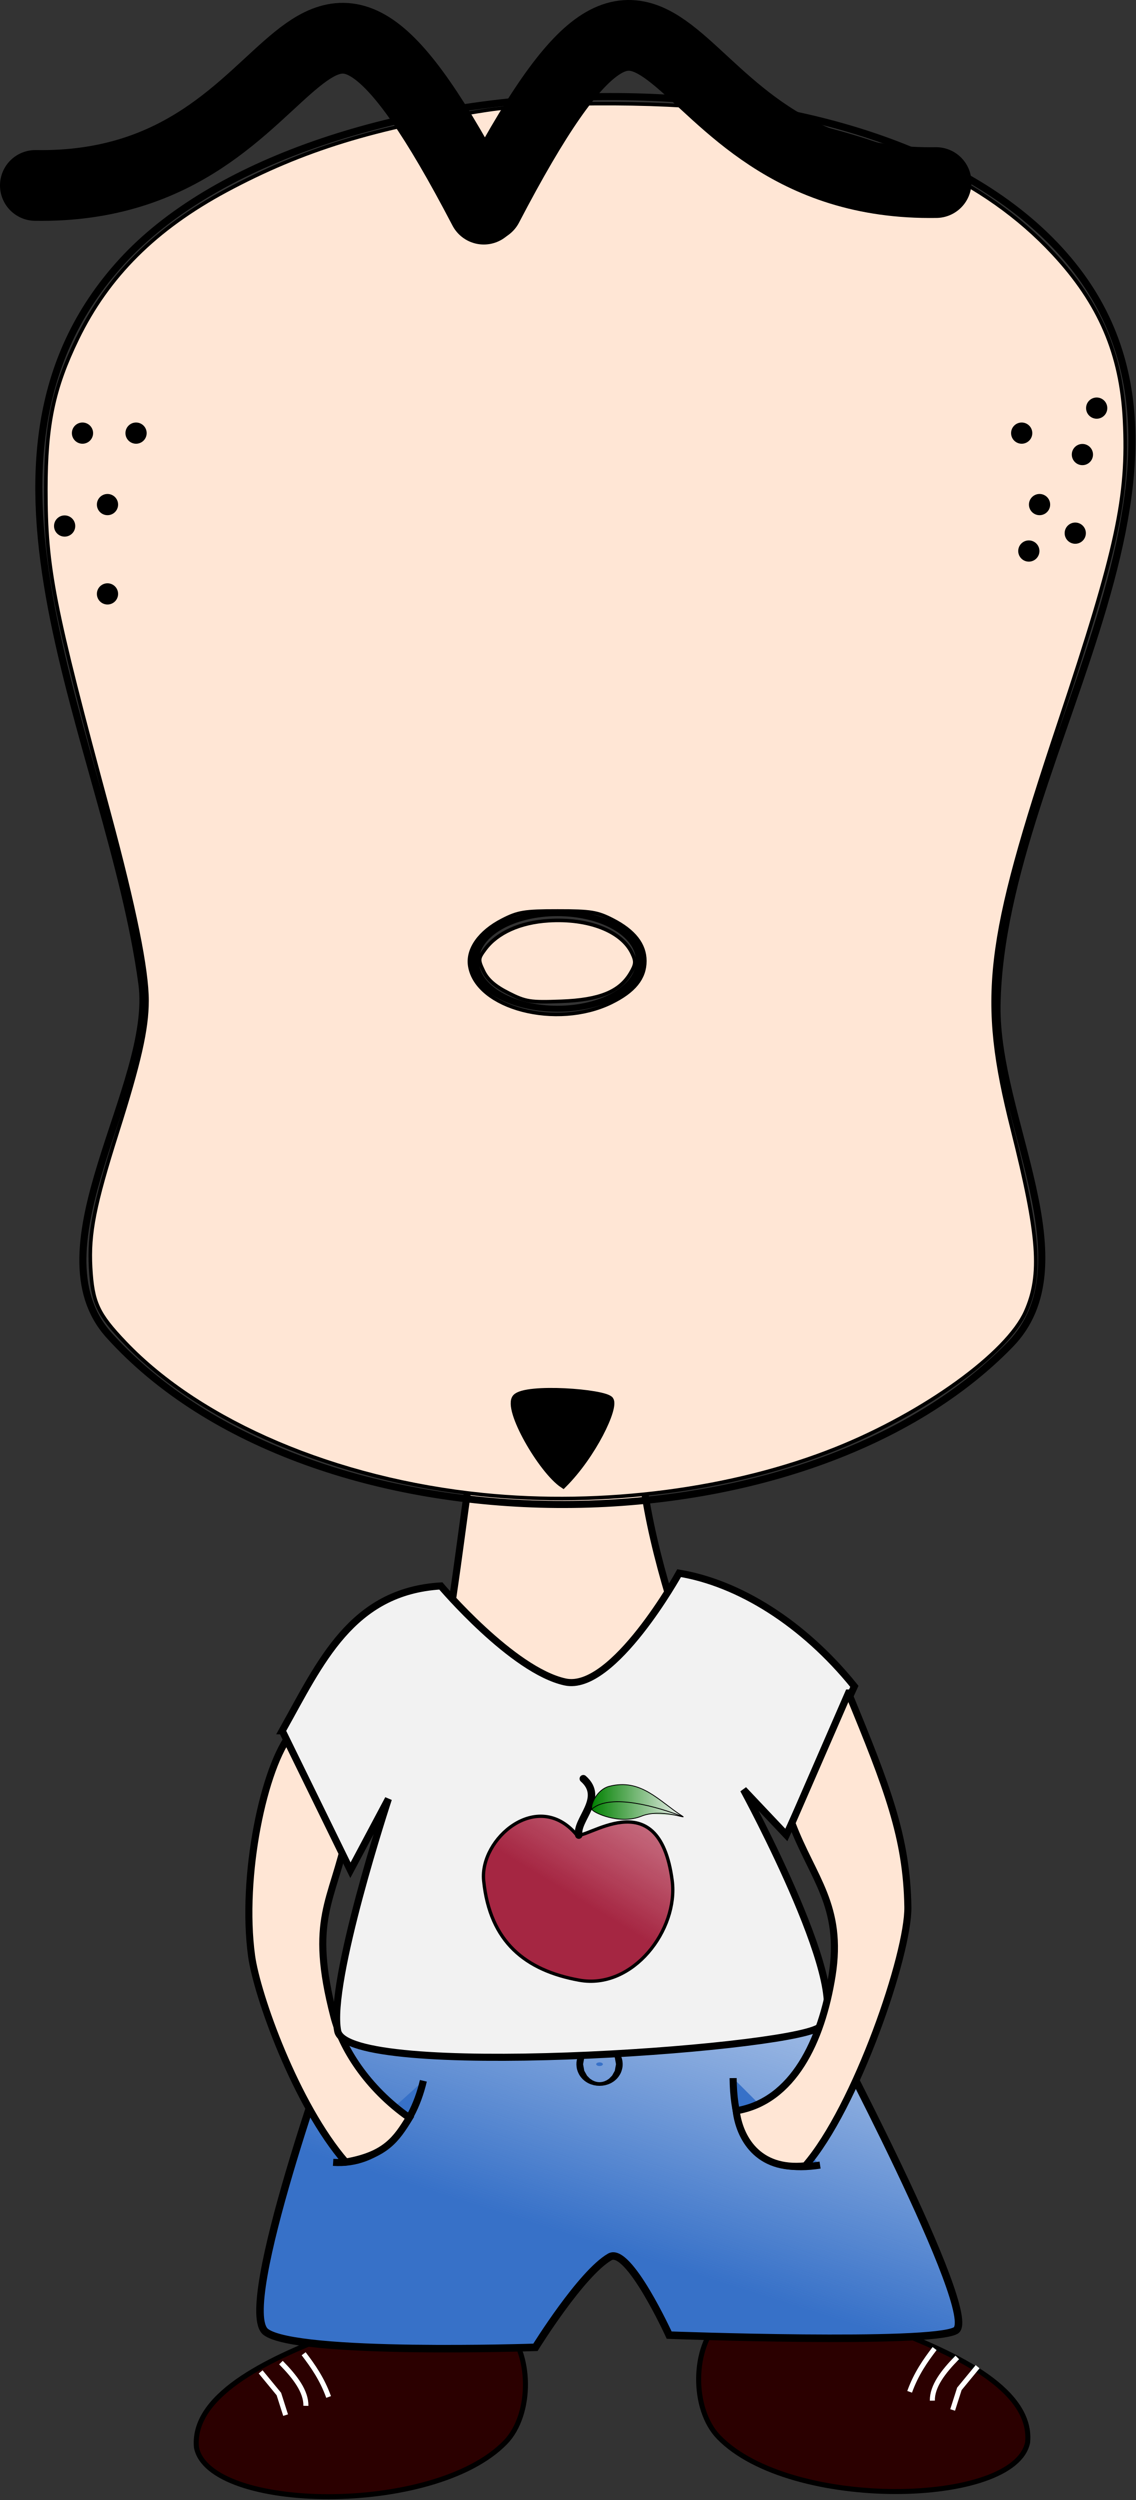<?xml version="1.0" encoding="UTF-8" standalone="no"?>
<!-- Created with Inkscape (http://www.inkscape.org/) -->

<svg
   xmlns:dc="http://purl.org/dc/elements/1.1/"
   xmlns:cc="http://creativecommons.org/ns#"
   xmlns:rdf="http://www.w3.org/1999/02/22-rdf-syntax-ns#"
   xmlns:svg="http://www.w3.org/2000/svg"
   xmlns="http://www.w3.org/2000/svg"
   xmlns:xlink="http://www.w3.org/1999/xlink"
   xmlns:sodipodi="http://sodipodi.sourceforge.net/DTD/sodipodi-0.dtd"
   xmlns:inkscape="http://www.inkscape.org/namespaces/inkscape"
   version="1.1"
   width="77.282"
   height="170"
   id="svg2"
   inkscape:version="0.47 r22583"
   sodipodi:docname="Pepo.svg">
  <rect width="100%" height="100%" fill="#333333" stroke="none"/>
  <sodipodi:namedview
     pagecolor="#ffffff"
     bordercolor="#666666"
     borderopacity="1"
     objecttolerance="10"
     gridtolerance="10"
     guidetolerance="10"
     inkscape:pageopacity="0"
     inkscape:pageshadow="2"
     inkscape:window-width="1517"
     inkscape:window-height="913"
     id="namedview12"
     showgrid="false"
     inkscape:zoom="1.1499782"
     inkscape:cx="-364.22983"
     inkscape:cy="86.315115"
     inkscape:window-x="237"
     inkscape:window-y="73"
     inkscape:window-maximized="0"
     inkscape:current-layer="svg2" />
  <defs
     id="defs4">
    <linearGradient
       inkscape:collect="always"
       id="linearGradient4725">
      <stop
         style="stop-color:#3771c8;stop-opacity:1;"
         offset="0"
         id="stop4727" />
      <stop
         style="stop-color:#3771c8;stop-opacity:0;"
         offset="1"
         id="stop4729" />
    </linearGradient>
    <linearGradient
       inkscape:collect="always"
       id="linearGradient4717">
      <stop
         style="stop-color:#008000;stop-opacity:1;"
         offset="0"
         id="stop4719" />
      <stop
         style="stop-color:#008000;stop-opacity:0;"
         offset="1"
         id="stop4721" />
    </linearGradient>
    <linearGradient
       inkscape:collect="always"
       id="linearGradient4709">
      <stop
         style="stop-color:#a52642;stop-opacity:1"
         offset="0"
         id="stop4711" />
      <stop
         style="stop-color:#c83753;stop-opacity:0;"
         offset="1"
         id="stop4713" />
    </linearGradient>
    <linearGradient
       id="linearGradient4701">
      <stop
         style="stop-color:#000000;stop-opacity:1;"
         offset="0"
         id="stop4703" />
      <stop
         style="stop-color:#000000;stop-opacity:0;"
         offset="1"
         id="stop4705" />
    </linearGradient>
    <inkscape:perspective
       sodipodi:type="inkscape:persp3d"
       inkscape:vp_x="0 : 9.0695848 : 1"
       inkscape:vp_y="0 : 1000 : 0"
       inkscape:vp_z="39.943302 : 9.0695848 : 1"
       inkscape:persp3d-origin="19.971651 : 6.0463899 : 1"
       id="perspective16" />
    <inkscape:path-effect
       effect="spiro"
       id="path-effect3592"
       is_visible="true" />
    <inkscape:perspective
       sodipodi:type="inkscape:persp3d"
       inkscape:vp_x="0 : 0.5 : 1"
       inkscape:vp_y="0 : 1000 : 0"
       inkscape:vp_z="1 : 0.5 : 1"
       inkscape:persp3d-origin="0.5 : 0.33333333 : 1"
       id="perspective4543" />
    <inkscape:perspective
       sodipodi:type="inkscape:persp3d"
       inkscape:vp_x="0 : 0.5 : 1"
       inkscape:vp_y="0 : 1000 : 0"
       inkscape:vp_z="1 : 0.5 : 1"
       inkscape:persp3d-origin="0.5 : 0.33333333 : 1"
       id="perspective4500" />
    <inkscape:perspective
       sodipodi:type="inkscape:persp3d"
       inkscape:vp_x="0 : 500 : 1"
       inkscape:vp_y="0 : 1000 : 0"
       inkscape:vp_z="562.5 : 500 : 1"
       inkscape:persp3d-origin="281.25 : 333.33333 : 1"
       id="perspective4371" />
    <clipPath
       id="clip1">
      <path
         d="m 70,45 287,0 0,212 -287,0 z m 0,0"
         id="path4254" />
    </clipPath>
    <inkscape:perspective
       sodipodi:type="inkscape:persp3d"
       inkscape:vp_x="0 : 0.5 : 1"
       inkscape:vp_y="0 : 1000 : 0"
       inkscape:vp_z="1 : 0.5 : 1"
       inkscape:persp3d-origin="0.5 : 0.33333333 : 1"
       id="perspective4065" />
    <inkscape:perspective
       sodipodi:type="inkscape:persp3d"
       inkscape:vp_x="0 : 0.5 : 1"
       inkscape:vp_y="0 : 1000 : 0"
       inkscape:vp_z="1 : 0.5 : 1"
       inkscape:persp3d-origin="0.5 : 0.33333333 : 1"
       id="perspective3628" />
    <inkscape:perspective
       sodipodi:type="inkscape:persp3d"
       inkscape:vp_x="0 : 0.5 : 1"
       inkscape:vp_y="0 : 1000 : 0"
       inkscape:vp_z="1 : 0.5 : 1"
       inkscape:persp3d-origin="0.5 : 0.33333333 : 1"
       id="perspective3602" />
    <inkscape:perspective
       id="perspective10"
       inkscape:persp3d-origin="372.04724 : 350.78739 : 1"
       inkscape:vp_z="744.09448 : 526.18109 : 1"
       inkscape:vp_y="0 : 1000 : 0"
       inkscape:vp_x="0 : 526.18109 : 1"
       sodipodi:type="inkscape:persp3d" />
    <inkscape:path-effect
       id="path-effect3592-8"
       effect="spiro"
       is_visible="true" />
    <inkscape:perspective
       id="perspective3233"
       inkscape:persp3d-origin="14.428618 : 5.006724 : 1"
       inkscape:vp_z="28.857237 : 7.5100861 : 1"
       inkscape:vp_y="0 : 1000 : 0"
       inkscape:vp_x="0 : 7.5100861 : 1"
       sodipodi:type="inkscape:persp3d" />
    <inkscape:perspective
       id="perspective3328"
       inkscape:persp3d-origin="0.5 : 0.33333333 : 1"
       inkscape:vp_z="1 : 0.5 : 1"
       inkscape:vp_y="0 : 1000 : 0"
       inkscape:vp_x="0 : 0.5 : 1"
       sodipodi:type="inkscape:persp3d" />
    <inkscape:perspective
       id="perspective3359"
       inkscape:persp3d-origin="0.5 : 0.33333333 : 1"
       inkscape:vp_z="1 : 0.5 : 1"
       inkscape:vp_y="0 : 1000 : 0"
       inkscape:vp_x="0 : 0.5 : 1"
       sodipodi:type="inkscape:persp3d" />
    <inkscape:perspective
       id="perspective3421"
       inkscape:persp3d-origin="0.5 : 0.33333333 : 1"
       inkscape:vp_z="1 : 0.5 : 1"
       inkscape:vp_y="0 : 1000 : 0"
       inkscape:vp_x="0 : 0.5 : 1"
       sodipodi:type="inkscape:persp3d" />
    <inkscape:path-effect
       id="path-effect3592-6"
       effect="spiro"
       is_visible="true" />
    <inkscape:perspective
       id="perspective4424"
       inkscape:persp3d-origin="19.971651 : 6.0463899 : 1"
       inkscape:vp_z="39.943302 : 9.0695848 : 1"
       inkscape:vp_y="0 : 1000 : 0"
       inkscape:vp_x="0 : 9.0695848 : 1"
       sodipodi:type="inkscape:persp3d" />
    <inkscape:path-effect
       id="path-effect3592-5"
       effect="spiro"
       is_visible="true" />
    <inkscape:perspective
       id="perspective4620"
       inkscape:persp3d-origin="19.971651 : 6.0463899 : 1"
       inkscape:vp_z="39.943302 : 9.0695848 : 1"
       inkscape:vp_y="0 : 1000 : 0"
       inkscape:vp_x="0 : 9.0695848 : 1"
       sodipodi:type="inkscape:persp3d" />
    <inkscape:path-effect
       id="path-effect3592-9"
       effect="spiro"
       is_visible="true" />
    <inkscape:perspective
       id="perspective4643"
       inkscape:persp3d-origin="14.428618 : 5.006724 : 1"
       inkscape:vp_z="28.857237 : 7.5100861 : 1"
       inkscape:vp_y="0 : 1000 : 0"
       inkscape:vp_x="0 : 7.5100861 : 1"
       sodipodi:type="inkscape:persp3d" />
    <inkscape:path-effect
       id="path-effect3592-93"
       effect="spiro"
       is_visible="true" />
    <inkscape:perspective
       id="perspective4664"
       inkscape:persp3d-origin="19.971651 : 6.0463899 : 1"
       inkscape:vp_z="39.943302 : 9.0695848 : 1"
       inkscape:vp_y="0 : 1000 : 0"
       inkscape:vp_x="0 : 9.0695848 : 1"
       sodipodi:type="inkscape:persp3d" />
    <inkscape:perspective
       id="perspective4683"
       inkscape:persp3d-origin="0.5 : 0.33333333 : 1"
       inkscape:vp_z="1 : 0.5 : 1"
       inkscape:vp_y="0 : 1000 : 0"
       inkscape:vp_x="0 : 0.5 : 1"
       sodipodi:type="inkscape:persp3d" />
    <linearGradient
       inkscape:collect="always"
       xlink:href="#linearGradient4709"
       id="linearGradient4715"
       x1="270.586"
       y1="265.47"
       x2="290.055"
       y2="233.391"
       gradientUnits="userSpaceOnUse" />
    <linearGradient
       inkscape:collect="always"
       xlink:href="#linearGradient4717"
       id="linearGradient4723"
       x1="272.149"
       y1="253.796"
       x2="283.331"
       y2="253.796"
       gradientUnits="userSpaceOnUse" />
    <linearGradient
       inkscape:collect="always"
       xlink:href="#linearGradient4725"
       id="linearGradient4731"
       x1="272.515"
       y1="320.419"
       x2="295.324"
       y2="248.234"
       gradientUnits="userSpaceOnUse" />
    <inkscape:perspective
       id="perspective4741"
       inkscape:persp3d-origin="0.5 : 0.33333333 : 1"
       inkscape:vp_z="1 : 0.5 : 1"
       inkscape:vp_y="0 : 1000 : 0"
       inkscape:vp_x="0 : 0.5 : 1"
       sodipodi:type="inkscape:persp3d" />
    <linearGradient
       inkscape:collect="always"
       xlink:href="#linearGradient4701-6"
       id="linearGradient4707-6"
       x1="245.657"
       y1="342.611"
       x2="245.657"
       y2="295.436"
       gradientUnits="userSpaceOnUse"
       gradientTransform="translate(0.435,-4.783)" />
    <linearGradient
       id="linearGradient4701-6">
      <stop
         style="stop-color:#000000;stop-opacity:1;"
         offset="0"
         id="stop4703-5" />
      <stop
         style="stop-color:#000000;stop-opacity:0;"
         offset="1"
         id="stop4705-1" />
    </linearGradient>
    <inkscape:perspective
       id="perspective4801"
       inkscape:persp3d-origin="0.5 : 0.33333333 : 1"
       inkscape:vp_z="1 : 0.5 : 1"
       inkscape:vp_y="0 : 1000 : 0"
       inkscape:vp_x="0 : 0.5 : 1"
       sodipodi:type="inkscape:persp3d" />
    <inkscape:perspective
       id="perspective4833"
       inkscape:persp3d-origin="0.5 : 0.33333333 : 1"
       inkscape:vp_z="1 : 0.5 : 1"
       inkscape:vp_y="0 : 1000 : 0"
       inkscape:vp_x="0 : 0.5 : 1"
       sodipodi:type="inkscape:persp3d" />
    <inkscape:perspective
       id="perspective4855"
       inkscape:persp3d-origin="0.5 : 0.33333333 : 1"
       inkscape:vp_z="1 : 0.5 : 1"
       inkscape:vp_y="0 : 1000 : 0"
       inkscape:vp_x="0 : 0.5 : 1"
       sodipodi:type="inkscape:persp3d" />
    <inkscape:perspective
       id="perspective4883"
       inkscape:persp3d-origin="0.5 : 0.33333333 : 1"
       inkscape:vp_z="1 : 0.5 : 1"
       inkscape:vp_y="0 : 1000 : 0"
       inkscape:vp_x="0 : 0.5 : 1"
       sodipodi:type="inkscape:persp3d" />
    <linearGradient
       inkscape:collect="always"
       xlink:href="#linearGradient4725"
       id="linearGradient4956"
       gradientUnits="userSpaceOnUse"
       x1="272.515"
       y1="320.419"
       x2="295.324"
       y2="248.234" />
    <linearGradient
       inkscape:collect="always"
       xlink:href="#linearGradient4709"
       id="linearGradient4958"
       gradientUnits="userSpaceOnUse"
       x1="270.586"
       y1="265.47"
       x2="290.055"
       y2="233.391" />
    <linearGradient
       inkscape:collect="always"
       xlink:href="#linearGradient4717"
       id="linearGradient4960"
       gradientUnits="userSpaceOnUse"
       x1="272.149"
       y1="253.796"
       x2="283.331"
       y2="253.796" />
    <inkscape:perspective
       id="perspective2961"
       inkscape:persp3d-origin="0.5 : 0.33333333 : 1"
       inkscape:vp_z="1 : 0.5 : 1"
       inkscape:vp_y="0 : 1000 : 0"
       inkscape:vp_x="0 : 0.5 : 1"
       sodipodi:type="inkscape:persp3d" />
    <linearGradient
       inkscape:collect="always"
       xlink:href="#linearGradient4725"
       id="linearGradient2965"
       gradientUnits="userSpaceOnUse"
       x1="272.515"
       y1="320.419"
       x2="295.324"
       y2="248.234" />
    <linearGradient
       inkscape:collect="always"
       xlink:href="#linearGradient4709"
       id="linearGradient2967"
       gradientUnits="userSpaceOnUse"
       x1="270.586"
       y1="265.47"
       x2="290.055"
       y2="233.391" />
    <linearGradient
       inkscape:collect="always"
       xlink:href="#linearGradient4717"
       id="linearGradient2969"
       gradientUnits="userSpaceOnUse"
       x1="272.149"
       y1="253.796"
       x2="283.331"
       y2="253.796" />
  </defs>
  <g
     id="g2913"
     transform="scale(0.481,0.481)">
    <g
       transform="matrix(-0.709,0,0,0.709,198.209,116.724)"
       id="g4869-9">
      <path
         style="fill:#2b0000;stroke:#000000;stroke-width:1px;stroke-linecap:butt;stroke-linejoin:miter;stroke-opacity:1"
         d="m 101.954,299.701 c -11.035,4.288 -28.413,11.501 -27.392,22.609 2.497,12.822 47.33,13.732 61.635,-1.019 5.414,-5.583 5.347,-18.013 -0.329,-23.33 -14.103,-12.042 -23.363,-2.361 -33.914,1.739 z"
         id="path4815-8"
         sodipodi:nodetypes="ccccc" />
      <path
         style="fill:none;stroke:#ffffff;stroke-width:1px;stroke-linecap:butt;stroke-linejoin:miter;stroke-opacity:1"
         d="m 84.547,307.256 3.636,4.415 1.342,4.207"
         id="path4817-2"
         sodipodi:nodetypes="ccc" />
      <path
         style="fill:none;stroke:#ffffff;stroke-width:1px;stroke-linecap:butt;stroke-linejoin:miter;stroke-opacity:1"
         d="m 88.596,305.401 c 2.833,2.874 5.022,5.748 4.978,8.622"
         id="path4817-3-1"
         sodipodi:nodetypes="cc" />
      <path
         style="fill:none;stroke:#ffffff;stroke-width:1px;stroke-linecap:butt;stroke-linejoin:miter;stroke-opacity:1"
         d="m 93.126,303.636 c 1.869,2.455 3.68,5.025 4.978,8.622"
         id="path4817-3-9-2"
         sodipodi:nodetypes="cc" />
    </g>
    <g
       transform="matrix(0.709,0,0,0.709,-23.079,117.454)"
       id="g4869">
      <path
         style="fill:#2b0000;stroke:#000000;stroke-width:1px;stroke-linecap:butt;stroke-linejoin:miter;stroke-opacity:1"
         d="m 99.132,299.701 c -11.035,4.288 -28.413,11.501 -27.392,22.609 2.497,12.822 47.33,13.732 61.635,-1.019 5.414,-5.583 5.347,-18.013 -0.329,-23.33 -14.103,-12.042 -23.363,-2.361 -33.914,1.739 z"
         id="path4815"
         sodipodi:nodetypes="ccccc" />
      <path
         style="fill:none;stroke:#ffffff;stroke-width:1px;stroke-linecap:butt;stroke-linejoin:miter;stroke-opacity:1"
         d="m 84.547,307.256 3.636,4.415 1.342,4.207"
         id="path4817"
         sodipodi:nodetypes="ccc" />
      <path
         style="fill:none;stroke:#ffffff;stroke-width:1px;stroke-linecap:butt;stroke-linejoin:miter;stroke-opacity:1"
         d="m 88.596,305.401 c 2.833,2.874 5.022,5.748 4.978,8.622"
         id="path4817-3"
         sodipodi:nodetypes="cc" />
      <path
         style="fill:none;stroke:#ffffff;stroke-width:1px;stroke-linecap:butt;stroke-linejoin:miter;stroke-opacity:1"
         d="m 93.126,303.636 c 1.869,2.455 3.68,5.025 4.978,8.622"
         id="path4817-3-9"
         sodipodi:nodetypes="cc" />
    </g>
    <path
       sodipodi:nodetypes="ccccc"
       d="M 99.699,240.596 61.338,239.822 c 2.224,-8.393 3.414,-19.424 4.935,-30.079 l 24.685,-0.366 c 1.417,10.75 5.465,22.289 8.741,31.22 z"
       style="fill:#ffe6d5;stroke:#000000;stroke-width:1px;stroke-linecap:butt;stroke-linejoin:miter;stroke-opacity:1"
       id="path3410" />
    <g
       transform="translate(-168.645,-373.931)"
       inkscape:label="Capa 1"
       id="layer1-1">
      <path
         style="fill:#ffe6d5;fill-opacity:1;stroke:#000000;stroke-width:0.505;stroke-linecap:round;stroke-miterlimit:4;stroke-opacity:1;stroke-dasharray:none"
         d="m 236.916,585.222 c -20.754,-2.11 -39.8,-10.205 -50.568,-21.495 -3.881,-4.068 -4.619,-5.669 -4.887,-10.593 -0.266,-4.876 0.521,-8.867 3.767,-19.113 3.145,-9.925 4.204,-14.613 4.208,-18.624 0.005,-4.404 -1.762,-13.134 -5.353,-26.459 -7.962,-29.543 -8.955,-34.624 -8.955,-45.83 -3.2e-4,-9.171 1.075,-14.304 4.456,-21.27 4.32,-8.901 11.061,-15.606 21.096,-20.985 10.759,-5.767 21.051,-8.943 36.742,-11.338 8.779,-1.34 27.282,-1.23 36.234,0.214 20.317,3.278 34.268,9.631 43.93,20.005 6.58,7.065 9.636,14.185 10.109,23.558 0.549,10.872 -1.041,18.235 -9.251,42.841 -10.426,31.246 -11.301,38.819 -6.632,57.384 3.807,15.138 4.21,20.601 1.903,25.816 -2.61,5.899 -14.33,14.371 -26.796,19.369 -14.577,5.844 -33.01,8.247 -50.003,6.52 l 0,0 z m 18.16,-69.554 c 3.251,-1.585 4.77,-3.46 4.77,-5.889 0,-2.321 -1.503,-4.245 -4.534,-5.805 -2.168,-1.116 -3.092,-1.266 -7.79,-1.266 -4.728,0 -5.614,0.146 -7.842,1.293 -3.214,1.654 -4.969,4.131 -4.593,6.482 0.957,5.995 12.296,8.936 19.989,5.185 l 0,0 z"
         id="path3729" />
      <path
         sodipodi:type="arc"
         style="fill:none;stroke:#000000;stroke-width:1;stroke-linecap:round;stroke-miterlimit:4;stroke-opacity:1;stroke-dasharray:none"
         id="path2818"
         sodipodi:cx="241.07143"
         sodipodi:cy="503.96933"
         sodipodi:rx="8.9285717"
         sodipodi:ry="8.0357141"
         d="m 250,503.969 c 0,4.438 -3.997,8.036 -8.929,8.036 -4.931,0 -8.929,-3.598 -8.929,-8.036 0,-4.438 3.997,-8.036 8.929,-8.036 4.931,0 8.929,3.598 8.929,8.036 z"
         transform="matrix(1.317,0,0,0.841,-70.005,85.936)" />
      <path
         style="fill:none;stroke:#000000;stroke-width:1px;stroke-linecap:butt;stroke-linejoin:miter;stroke-opacity:1"
         d="m 185.868,410.915 c 25.754,-28.207 101.718,-32.757 131.32,-3.03 29.602,29.727 -6.977,72.029 -7.53,108.169 -0.245,15.992 13.013,36.476 1.866,47.946 -29.608,30.469 -99.001,30.248 -127.451,-1.306 -11.142,-12.358 6.571,-35.44 4.641,-49.702 -4.587,-33.898 -28.601,-73.869 -2.847,-102.076 z"
         id="path2816"
         sodipodi:nodetypes="czaaasz" />
      <path
         style="fill:#ffe6d5;fill-opacity:1;stroke:#000000;stroke-width:0.505;stroke-linecap:round;stroke-miterlimit:4;stroke-opacity:1;stroke-dasharray:none"
         d="m 240.539,514.295 c -1.878,-0.951 -2.937,-1.879 -3.505,-3.07 -0.771,-1.616 -0.76,-1.781 0.21,-3.092 1.728,-2.337 4.952,-3.792 8.968,-4.047 5.632,-0.358 10.319,1.457 11.819,4.576 0.565,1.176 0.536,1.58 -0.207,2.838 -1.553,2.629 -4.379,3.777 -9.796,3.98 -4.402,0.164 -5.02,0.067 -7.489,-1.184 l 0,0 z"
         id="path3731" />
      <path
         sodipodi:type="arc"
         id="path3773"
         style="fill:#000000;stroke:none"
         sodipodi:cx="180.31223"
         sodipodi:cy="435.15897"
         sodipodi:rx="1.5"
         sodipodi:ry="1.5"
         d="m 181.812,435.159 c 0,0.828 -0.672,1.5 -1.5,1.5 -0.828,0 -1.5,-0.672 -1.5,-1.5 0,-0.828 0.672,-1.5 1.5,-1.5 0.828,0 1.5,0.672 1.5,1.5 z" />
      <path
         sodipodi:type="arc"
         id="path3775"
         style="fill:#000000;stroke:none"
         sodipodi:cx="183.84776"
         sodipodi:cy="445.2605"
         sodipodi:rx="1.5"
         sodipodi:ry="1.5"
         d="m 185.348,445.26 c 0,0.828 -0.672,1.5 -1.5,1.5 -0.828,0 -1.5,-0.672 -1.5,-1.5 0,-0.828 0.672,-1.5 1.5,-1.5 0.828,0 1.5,0.672 1.5,1.5 z" />
      <path
         sodipodi:type="arc"
         id="path3777"
         style="fill:#000000;stroke:none"
         sodipodi:cx="187.88837"
         sodipodi:cy="435.15897"
         sodipodi:rx="1.5"
         sodipodi:ry="1.5"
         d="m 189.388,435.159 c 0,0.828 -0.672,1.5 -1.5,1.5 -0.828,0 -1.5,-0.672 -1.5,-1.5 0,-0.828 0.672,-1.5 1.5,-1.5 0.828,0 1.5,0.672 1.5,1.5 z" />
      <path
         sodipodi:type="arc"
         id="path3779-7"
         style="fill:#000000;stroke:none"
         sodipodi:cx="183.84776"
         sodipodi:cy="457.88742"
         sodipodi:rx="1.5"
         sodipodi:ry="1.5"
         d="m 185.348,457.887 c 0,0.828 -0.672,1.5 -1.5,1.5 -0.828,0 -1.5,-0.672 -1.5,-1.5 0,-0.828 0.672,-1.5 1.5,-1.5 0.828,0 1.5,0.672 1.5,1.5 z" />
      <path
         sodipodi:type="arc"
         id="path3781"
         style="fill:#000000;stroke:none"
         sodipodi:cx="177.78685"
         sodipodi:cy="448.29095"
         sodipodi:rx="1.5"
         sodipodi:ry="1.5"
         d="m 179.287,448.291 c 0,0.828 -0.672,1.5 -1.5,1.5 -0.828,0 -1.5,-0.672 -1.5,-1.5 0,-0.828 0.672,-1.5 1.5,-1.5 0.828,0 1.5,0.672 1.5,1.5 z" />
      <path
         sodipodi:type="arc"
         id="path3783"
         style="fill:#000000;stroke:none"
         sodipodi:cx="323.75388"
         sodipodi:cy="431.62344"
         sodipodi:rx="1.5"
         sodipodi:ry="1.5"
         d="m 325.254,431.623 c 0,0.828 -0.672,1.5 -1.5,1.5 -0.828,0 -1.5,-0.672 -1.5,-1.5 0,-0.828 0.672,-1.5 1.5,-1.5 0.828,0 1.5,0.672 1.5,1.5 z" />
      <path
         sodipodi:type="arc"
         id="path3785"
         style="fill:#000000;stroke:none"
         sodipodi:cx="313.14728"
         sodipodi:cy="435.15897"
         sodipodi:rx="1.5"
         sodipodi:ry="1.5"
         d="m 314.647,435.159 c 0,0.828 -0.672,1.5 -1.5,1.5 -0.828,0 -1.5,-0.672 -1.5,-1.5 0,-0.828 0.672,-1.5 1.5,-1.5 0.828,0 1.5,0.672 1.5,1.5 z" />
      <path
         sodipodi:type="arc"
         id="path3787"
         style="fill:#000000;stroke:none"
         sodipodi:cx="314.15744"
         sodipodi:cy="451.82648"
         sodipodi:rx="1.5"
         sodipodi:ry="1.5"
         d="m 315.657,451.826 c 0,0.828 -0.672,1.5 -1.5,1.5 -0.828,0 -1.5,-0.672 -1.5,-1.5 0,-0.828 0.672,-1.5 1.5,-1.5 0.828,0 1.5,0.672 1.5,1.5 z" />
      <path
         sodipodi:type="arc"
         id="path3789"
         style="fill:#000000;stroke:none"
         sodipodi:cx="315.67267"
         sodipodi:cy="445.2605"
         sodipodi:rx="1.5"
         sodipodi:ry="1.5"
         d="m 317.173,445.26 c 0,0.828 -0.672,1.5 -1.5,1.5 -0.828,0 -1.5,-0.672 -1.5,-1.5 0,-0.828 0.672,-1.5 1.5,-1.5 0.828,0 1.5,0.672 1.5,1.5 z" />
      <path
         sodipodi:type="arc"
         id="path3791"
         style="fill:#000000;stroke:none"
         sodipodi:cx="321.73358"
         sodipodi:cy="438.18942"
         sodipodi:rx="1.5"
         sodipodi:ry="1.5"
         d="m 323.234,438.189 c 0,0.828 -0.672,1.5 -1.5,1.5 -0.828,0 -1.5,-0.672 -1.5,-1.5 0,-0.828 0.672,-1.5 1.5,-1.5 0.828,0 1.5,0.672 1.5,1.5 z" />
      <path
         sodipodi:type="arc"
         id="path3793"
         style="fill:#000000;stroke:none"
         sodipodi:cx="320.72342"
         sodipodi:cy="449.30112"
         sodipodi:rx="1.5"
         sodipodi:ry="1.5"
         d="m 322.223,449.301 c 0,0.828 -0.672,1.5 -1.5,1.5 -0.828,0 -1.5,-0.672 -1.5,-1.5 0,-0.828 0.672,-1.5 1.5,-1.5 0.828,0 1.5,0.672 1.5,1.5 z" />
      <g
         id="g4079"
         style="stroke-width:10;stroke-miterlimit:4;stroke-dasharray:none">
        <path
           sodipodi:nodetypes="cc"
           id="path3865"
           d="m 173.645,400.146 c 41.587,0.686 35.924,-49.347 63.425,3.351"
           style="fill:none;stroke:#000000;stroke-width:10;stroke-linecap:round;stroke-linejoin:round;stroke-miterlimit:4;stroke-opacity:1;stroke-dasharray:none;marker-start:none" />
        <path
           sodipodi:nodetypes="cc"
           id="path3865-0"
           d="m 301.042,399.741 c -41.587,0.686 -35.924,-49.347 -63.425,3.351"
           style="fill:none;stroke:#000000;stroke-width:10;stroke-linecap:round;stroke-linejoin:round;stroke-miterlimit:4;stroke-opacity:1;stroke-dasharray:none;marker-start:none" />
      </g>
      <g
         id="surface13967"
         transform="matrix(1.25,0,0,1.25,-950.849,174.314)">
        <g
           id="g4261"
           clip-rule="nonzero"
           clip-path="url(#clip1)" />
      </g>
    </g>
    <g
       style="fill:#ffffff;fill-opacity:1;stroke:none"
       transform="translate(-190.067,-4.354)"
       id="g3391-1">
      <path
         style="fill:#ffffff;fill-opacity:1;stroke:none"
         d="m 237.585,290.942 c 0,0 -14.262,39.29 -9.915,42.593 4.363,3.316 38.135,2.174 38.135,2.174 0,0 6.464,-10.445 10.523,-12.785 2.64,-1.522 8.391,11.061 8.391,11.061 0,0 37.049,1.355 40.525,-0.652 3.657,-2.112 -18.871,-44.492 -18.871,-44.492 l -68.788,2.102 z"
         id="path3381-0"
         sodipodi:nodetypes="cscsczcc" />
      <path
         style="fill:#ffffff;fill-opacity:1;stroke:none"
         d="m 249.952,298.032 c -1.618,6.925 -6.241,11.955 -12.759,11.529"
         id="path3385-6"
         sodipodi:nodetypes="cc" />
      <path
         style="fill:#ffffff;fill-opacity:1;stroke:none"
         d="m 293.762,297.648 c 0.107,10.309 4.822,13.45 12.298,12.298"
         id="path3387-1"
         sodipodi:nodetypes="cc" />
      <path
         sodipodi:type="arc"
         style="fill:#ffffff;fill-opacity:1;stroke:none"
         id="path3389-5"
         sodipodi:cx="270.93463"
         sodipodi:cy="293.88193"
         sodipodi:rx="0.84546977"
         sodipodi:ry="0.46116534"
         d="m 271.78,293.882 c 0,0.255 -0.379,0.461 -0.845,0.461 -0.467,0 -0.845,-0.206 -0.845,-0.461 0,-0.255 0.379,-0.461 0.845,-0.461 0.467,0 0.845,0.206 0.845,0.461 z"
         transform="matrix(0.56,0,0,0.56,123.147,131.111)" />
    </g>
    <g
       style="fill:#3771c8"
       transform="translate(-190.075,-3.882)"
       id="g3391">
      <path
         style="fill:url(#linearGradient2965);fill-opacity:1;stroke:#000000;stroke-width:1.062px;stroke-linecap:butt;stroke-linejoin:miter;stroke-opacity:1"
         d="m 237.585,290.942 c 0,0 -14.262,39.29 -9.915,42.593 4.363,3.316 38.135,2.174 38.135,2.174 0,0 6.464,-10.445 10.523,-12.785 2.64,-1.522 8.391,11.061 8.391,11.061 0,0 37.049,1.355 40.525,-0.652 3.657,-2.112 -18.871,-44.492 -18.871,-44.492 l -68.788,2.102 z"
         id="path3381"
         sodipodi:nodetypes="cscsczcc" />
      <path
         style="fill:#3771c8;stroke:#000000;stroke-width:1px;stroke-linecap:butt;stroke-linejoin:miter;stroke-opacity:1"
         d="m 249.952,298.032 c -1.618,6.925 -6.241,11.955 -12.759,11.529"
         id="path3385"
         sodipodi:nodetypes="cc" />
      <path
         style="fill:#3771c8;stroke:#000000;stroke-width:1px;stroke-linecap:butt;stroke-linejoin:miter;stroke-opacity:1"
         d="m 293.762,297.648 c 0.107,10.309 4.822,13.45 12.298,12.298"
         id="path3387"
         sodipodi:nodetypes="cc" />
      <path
         sodipodi:type="arc"
         style="fill:#3771c8;fill-opacity:1;stroke:#000000;stroke-width:10;stroke-linecap:round;stroke-linejoin:round;stroke-miterlimit:4;stroke-opacity:1;stroke-dasharray:none"
         id="path3389"
         sodipodi:cx="270.93463"
         sodipodi:cy="293.88193"
         sodipodi:rx="0.84546977"
         sodipodi:ry="0.46116534"
         d="m 271.78,293.882 c 0,0.255 -0.379,0.461 -0.845,0.461 -0.467,0 -0.845,-0.206 -0.845,-0.461 0,-0.255 0.379,-0.461 0.845,-0.461 0.467,0 0.845,0.206 0.845,0.461 z"
         transform="matrix(0.56,0,0,0.56,123.147,131.111)" />
    </g>
    <path
       sodipodi:nodetypes="csccscc"
       id="path3406"
       d="m 41.264,244.932 c -3.962,4.748 -7.21,20.36 -5.681,31.565 0.753,5.521 6.266,21.026 13.307,29.14 5.666,-0.993 7.156,-3.243 9.013,-6.262 -6.063,-4.233 -9.547,-9.966 -10.67,-14.284 -3.625,-13.933 -0.15,-16.23 1.833,-25.864 l -7.802,-14.294 z"
       style="fill:#ffe6d5;stroke:#000000;stroke-width:1px;stroke-linecap:butt;stroke-linejoin:miter;stroke-opacity:1" />
    <path
       sodipodi:nodetypes="ccsccccszccc"
       id="path3379"
       d="m 39.915,244.669 c 5.398,-9.629 9.781,-19.712 22.433,-20.475 0,0 10.116,11.961 17.587,13.575 6.803,1.469 16.118,-15.382 16.118,-15.382 8.412,1.4 17.519,7.006 24.784,16.001 l -9.623,21.009 -6.061,-6.41 c 0,0 16.483,30.258 10.615,33.665 -5.437,3.158 -66.618,7.329 -68.007,0.466 -1.389,-6.864 7.174,-32.827 7.174,-32.827 l -5.37,10.093 -9.649,-19.715 z"
       style="fill:#f2f2f2;stroke:#000000;stroke-width:1px;stroke-linecap:butt;stroke-linejoin:miter;stroke-opacity:1" />
    <path
       sodipodi:nodetypes="csccscc"
       id="path3406-6"
       d="m 120,239.33 c 5.537,13.433 8.245,20.434 8.403,30.246 0.106,6.596 -7.31,28.326 -14.507,36.595 -6.808,0.717 -9.337,-4.118 -9.774,-7.784 8.061,-1.313 12.096,-9.931 13.558,-19.082 1.582,-9.899 -2.776,-13.857 -5.683,-21.589 l 8.002,-18.386 z"
       style="fill:#ffe6d5;stroke:#000000;stroke-width:1px;stroke-linecap:butt;stroke-linejoin:miter;stroke-opacity:1" />
    <g
       transform="matrix(1.172,0,0,1.172,-235.36,-42.718)"
       id="g4231">
      <path
         style="fill:url(#linearGradient2967);fill-opacity:1;stroke:#000000;stroke-width:0.4;stroke-linecap:round;stroke-linejoin:round;stroke-miterlimit:4;stroke-opacity:1;stroke-dasharray:none"
         d="m 270.37,257.719 c -4.672,-5.525 -11.691,0.508 -11.183,5.562 0.746,7.412 5.064,10.836 11.529,12.011 6.494,1.18 11.993,-6.118 11.221,-12.011 -1.614,-12.323 -10.735,-4.578 -11.567,-5.562 z"
         id="path3446"
         sodipodi:nodetypes="cszss" />
      <path
         style="fill:none;stroke:#000000;stroke-width:0.9;stroke-linecap:round;stroke-linejoin:miter;stroke-miterlimit:4;stroke-opacity:1;stroke-dasharray:none"
         d="m 271.212,250.992 c 2.66,2.34 -0.918,4.953 -0.547,6.804"
         id="path4224"
         sodipodi:nodetypes="cc" />
      <path
         id="path4228"
         style="fill:url(#linearGradient2969);fill-opacity:1;stroke:#000000;stroke-width:0.1;stroke-linecap:butt;stroke-linejoin:miter;stroke-miterlimit:4;stroke-opacity:1;stroke-dasharray:none"
         d="m 272.26,254.644 c 2.253,-1.953 8.092,-0.186 10.857,0.884 m -10.888,-0.865 c -0.15,-0.665 0.716,-2.391 2.093,-2.748 l 0,-2e-5 c 3.873,-1.002 6.015,1.786 8.894,3.627 0.497,0.318 -2.635,-0.98 -5.002,-0.028 -2.664,1.071 -5.897,-0.463 -5.985,-0.851"
         sodipodi:nodetypes="cccccsss" />
    </g>
    <path
       sodipodi:nodetypes="cczz"
       id="path4236"
       d="m 72.974,197.556 c -1.413,1.548 3.663,10.32 6.677,12.312 4.204,-4.188 7.386,-10.907 6.631,-11.967 -0.755,-1.06 -11.895,-1.894 -13.308,-0.345 z"
       style="fill:#000000;stroke:#000000;stroke-width:1px;stroke-linecap:butt;stroke-linejoin:miter;stroke-opacity:1" />
  </g>
</svg>

